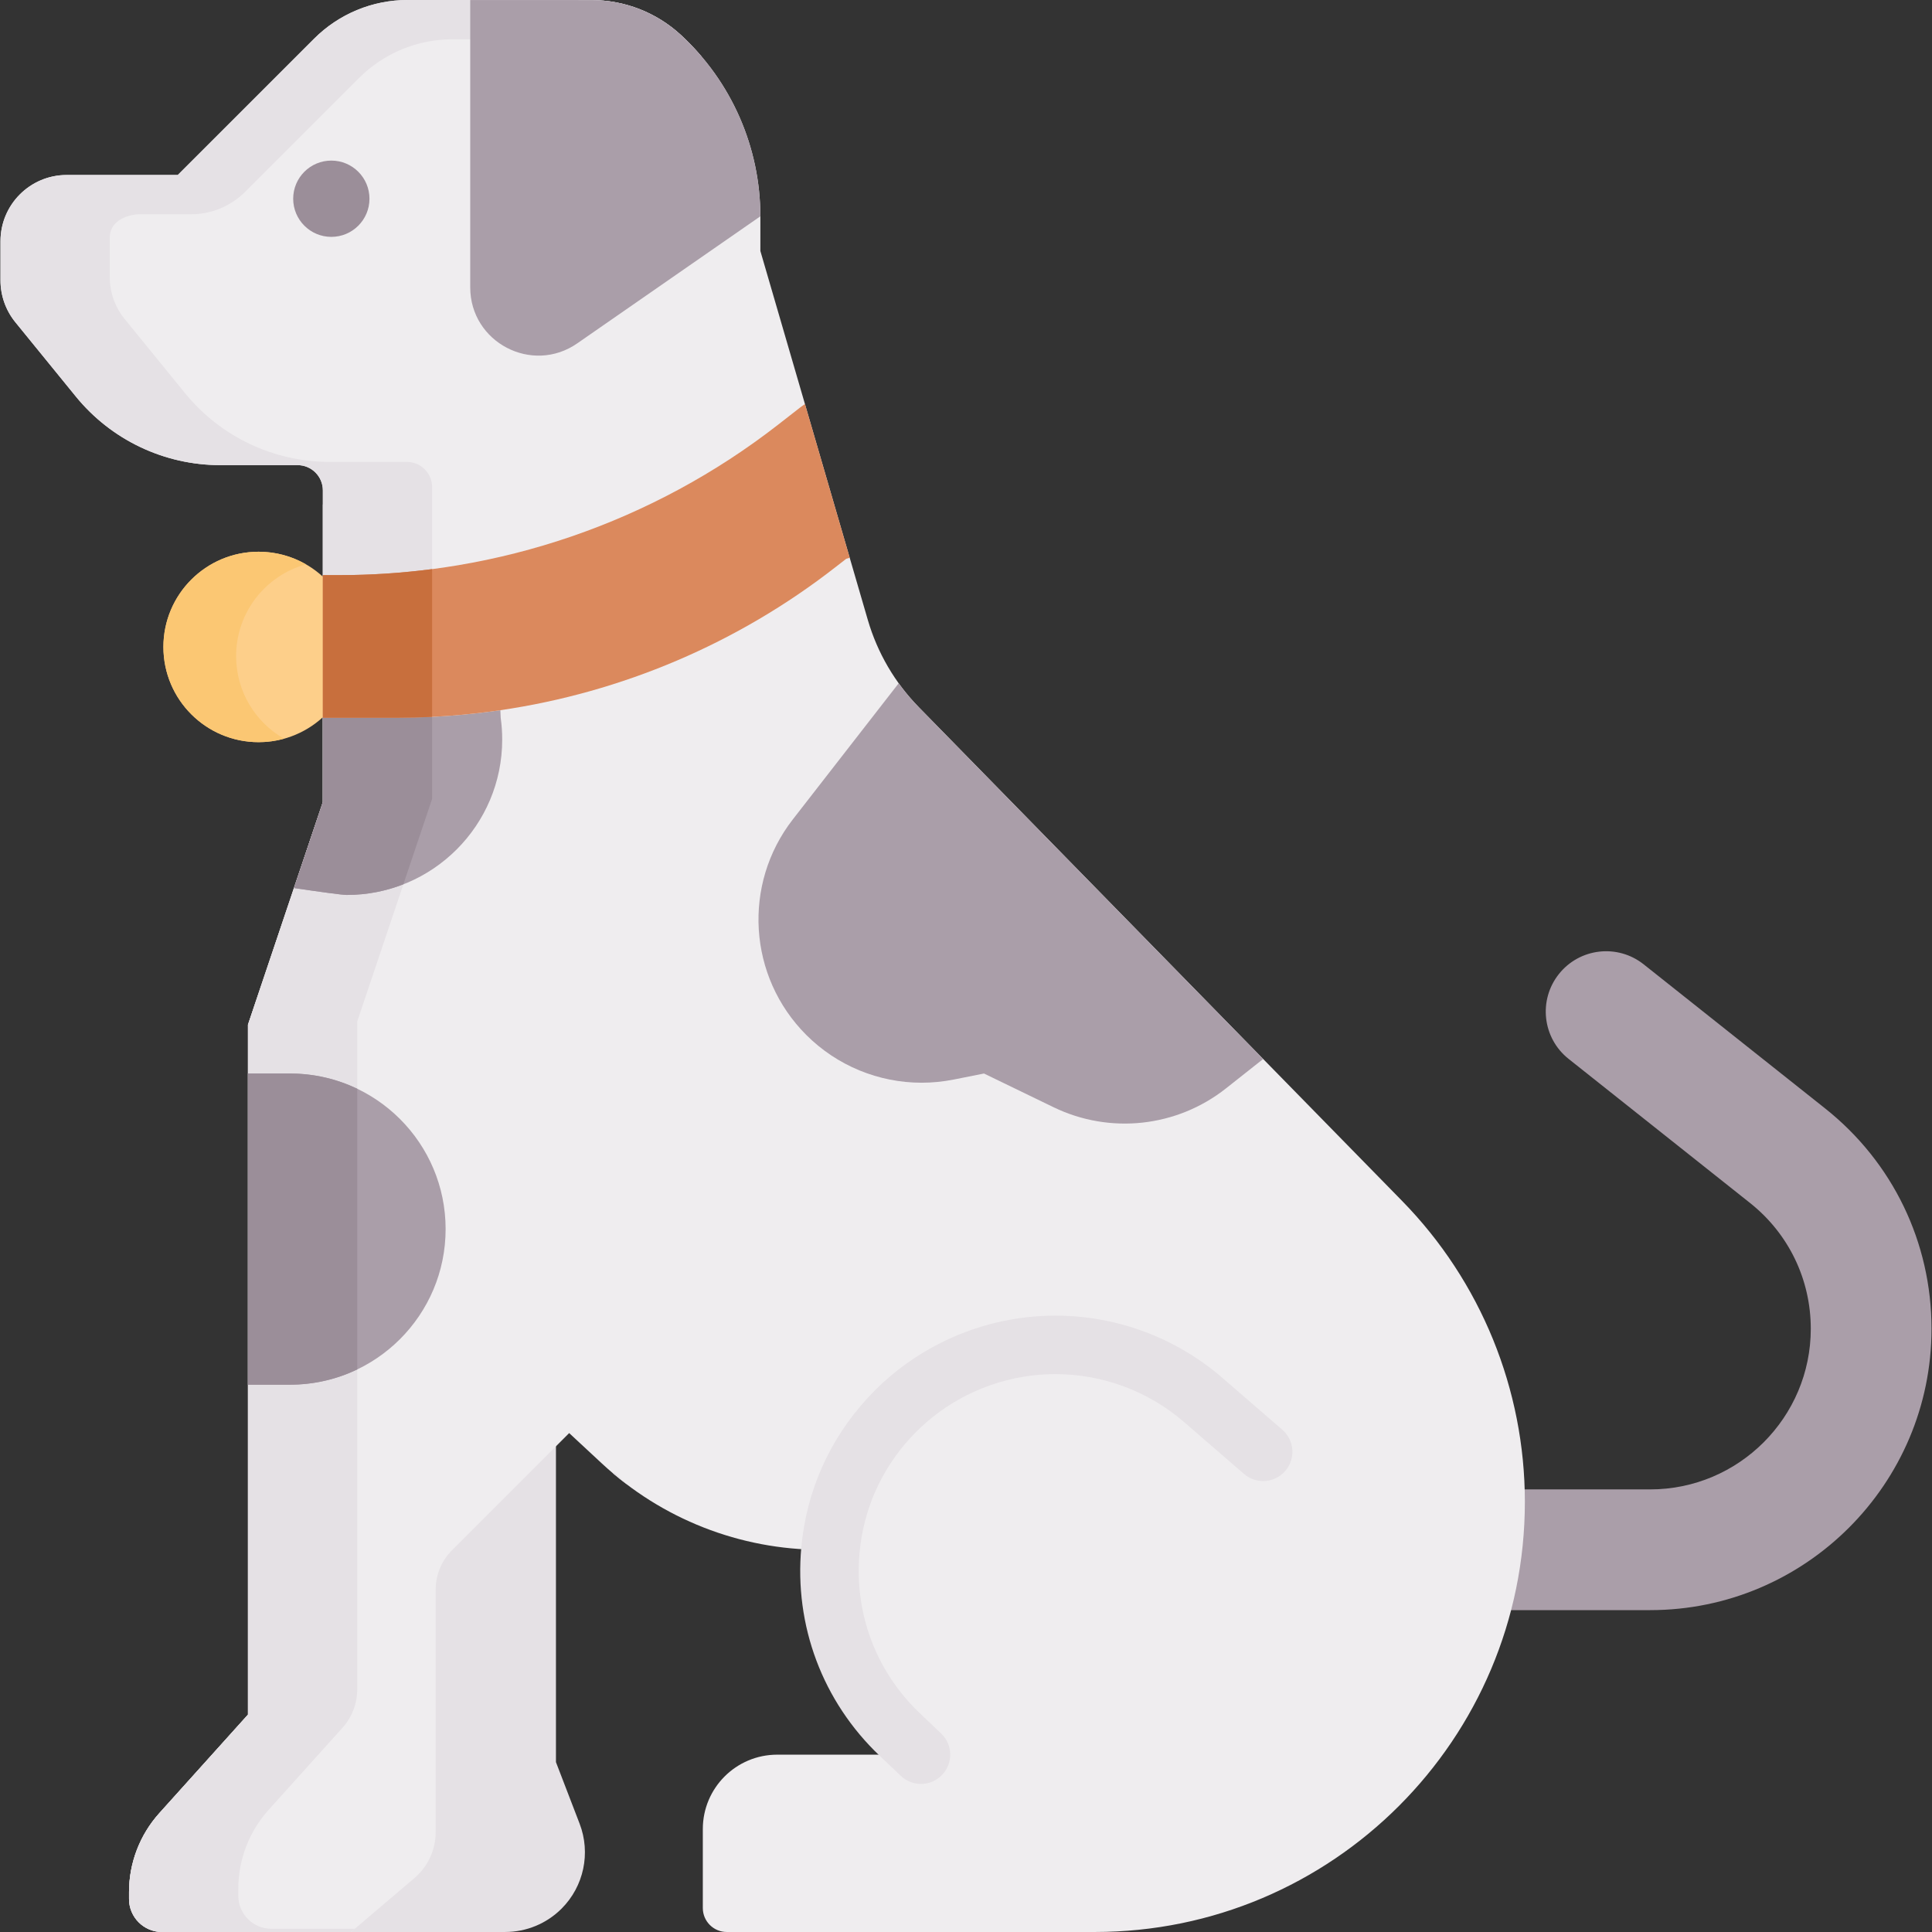 <svg id="Capa_1" enable-background="new 0 0 495.4 495.4" height="512" viewBox="0 0 495.4 495.4" width="512" xmlns="http://www.w3.org/2000/svg"><rect x="0" y="0" width="495.4" height="495.4" fill="#333333" stroke="none"/><g><path d="m388.515 412.866h34.615c39.781 0 72.146-32.364 72.146-72.146 0-22.138-9.943-42.731-27.28-56.498l-46.527-36.948c-6.695-5.317-16.431-4.2-21.748 2.496-5.316 6.694-4.199 16.431 2.496 21.748l46.527 36.948c9.897 7.86 15.574 19.616 15.574 32.255 0 22.711-18.477 41.188-41.188 41.188h-31.14-68.095v30.958h64.62z" fill="#aa9ea9"/><path d="m78.547 495.395h51c5.42 0 10.619-2.153 14.452-5.986 5.711-5.711 7.523-14.248 4.625-21.786l-6.068-15.783v-76.121-75.312h-59.771z" fill="#e5e1e5"/><g id="XMLID_180_"><g><path d="m236.155 449.93-5.44-5.17c-13.36-12.7-19.35-30.28-17.77-47.35l-.25-.02h-2.08c-20.861 0-40.949-7.89-56.235-22.086l-8.435-7.834-30.05 30.05c-2.68 2.68-4.18 6.3-4.18 10.08v62.2c0 4.53-1.99 8.83-5.44 11.77l-16.2 13.78c-.04.015-.096.035-.136.05h-48.384c-4.678 0-8.47-3.792-8.47-8.47v-1.77c0-7.47 2.77-14.68 7.76-20.23l22.74-25.27v-176.92l19.2-57.06v-79.934c0-3.577-2.9-6.476-6.476-6.476h-19.824c-14.37 0-27.977-6.468-37.049-17.612l-15.501-19.038c-2.46-3.03-3.81-6.81-3.81-10.72v-10.05c0-9.378 7.602-16.98 16.98-16.98h28.48l34.96-34.95c6.35-6.35 14.96-9.92 23.94-9.92l47.21.02c4.24 0 8.4.8 12.28 2.31 3.89 1.52 7.49 3.76 10.61 6.63 12.99 11.97 20.38 28.83 20.39 46.5v8.9l27.55 94.6c2.46 8.44 6.96 16.15 13.12 22.43l123.89 126.56c10.08 10.3 17.95 22.38 23.3 35.49 5.34 13.11 8.17 27.24 8.17 41.66 0 60.92-49.38 110.3-110.29 110.3h-94.35c-3.397 0-6.15-2.753-6.15-6.15v-20.24c0-10.538 8.542-19.08 19.08-19.08z" fill="#efedef"/></g><g fill="#e5e1e5"><path d="m160.926 380.765-3.465-3.218-.258.258c1.213 1.027 2.459 2.008 3.723 2.96z"/><path d="m44.602 495.237c0-7.47 2.77-14.68 7.76-20.23l22.74-25.27v-176.92l19.2-57.06v-79.934c0-3.577-2.9-6.476-6.476-6.476h-5.04v76.333l-19.2 57.06v176.92l-22.74 25.27c-4.99 5.55-7.76 12.76-7.76 20.23v1.77c0 4.678 3.792 8.47 8.47 8.47h3.047v-.163z"/></g><g><g><path d="m236.154 457.43c-1.856 0-3.714-.684-5.166-2.063l-5.44-5.17c-14.616-13.894-21.932-33.386-20.072-53.478 1.319-14.34 7.17-27.541 16.922-38.169 12.357-13.473 29.939-21.2 48.236-21.2 15.716 0 30.919 5.668 42.809 15.959l15.359 13.289c3.132 2.71 3.475 7.447.765 10.579s-7.446 3.476-10.579.765l-15.36-13.29c-9.165-7.934-20.881-12.302-32.993-12.302-14.106 0-27.658 5.956-37.183 16.34-7.514 8.19-12.023 18.358-13.039 29.407-1.434 15.494 4.205 30.519 15.469 41.227l5.439 5.169c3.002 2.854 3.124 7.601.27 10.603-1.474 1.552-3.454 2.334-5.437 2.334z" fill="#e5e1e5"/></g></g><path d="m174.585 8.96c-3.12-2.87-6.72-5.11-10.61-6.63-3.88-1.51-8.04-2.31-12.28-2.31l-47.21-.02c-8.98 0-17.59 3.57-23.94 9.92l-34.96 34.95h-5.694-4.581-18.205c-9.378 0-16.98 7.602-16.98 16.98v10.05c0 3.91 1.35 7.69 3.81 10.72l15.501 19.038c9.073 11.144 22.68 17.612 37.049 17.612h19.824c3.577 0 6.476 2.9 6.476 6.476v79.934l-19.2 57.06v176.92l-22.74 25.27c-4.99 5.55-7.76 12.76-7.76 20.23v1.77c0 4.678 3.792 8.47 8.47 8.47h48.384c.04-.015.096-.035.136-.05l.917-.78h-21.42c-4.678 0-8.47-3.792-8.47-8.47v-1.77c0-7.47 2.77-14.68 7.76-20.23l18.951-21.059c2.44-2.711 3.789-6.229 3.789-9.876v-171.255l19.2-57.06v-79.934c0-3.577-2.9-6.476-6.476-6.476h-19.824c-14.37 0-27.977-6.468-37.049-17.612l-15.5-19.038c-2.46-3.03-3.81-6.81-3.81-10.72v-10.05c0-5.72 7.168-6.073 7.168-6.073h13.641c5.218 0 10.223-2.073 13.913-5.762l29.196-29.188c6.35-6.35 14.96-9.92 23.94-9.92l47.21.02c4.24 0 8.4.8 12.28 2.31 1.515.592 2.983 1.296 4.399 2.101-1.65-1.941-3.41-3.802-5.305-5.548z" fill="#e5e1e5"/></g><circle cx="84.959" cy="50.958" fill="#9b8e99" r="9.78"/><circle cx="66.314" cy="165.89" fill="#fdcf8a" r="24.415"/><path d="m60.544 168.235c0-11.227 7.581-20.678 17.902-23.53-3.575-2.052-7.714-3.231-12.132-3.231-13.484 0-24.415 10.931-24.415 24.415s10.931 24.415 24.415 24.415c2.257 0 4.439-.313 6.514-.886-7.338-4.209-12.284-12.116-12.284-21.183z" fill="#fbc773"/><g id="XMLID_181_"><g><path d="m128.385 184.04c.26 1.83.39 3.69.39 5.59 0 22.01-17.84 39.85-39.85 39.85-1.17 0-6.67-.76-13.55-1.77l7.41-22.03v-21.64h2.17 16.87c8.9 0 17.75-.65 26.48-1.93z" fill="#aa9ea9"/><path d="m101.825 184.04h-16.87-2.17v21.64l-7.41 22.03c6.88 1.01 12.38 1.77 13.55 1.77 5.122 0 10.013-.977 14.51-2.737l7.367-21.893v-21.037c-2.985.147-5.978.227-8.977.227z" fill="#9b8e99"/><path d="m74.365 275.27c22.04 0 39.9 17.86 39.9 39.89 0 11.02-4.47 20.99-11.69 28.21s-17.19 11.69-28.21 11.69h-10.78v-79.79z" fill="#aa9ea9"/><path d="m91.602 279.175c-5.217-2.502-11.063-3.905-17.237-3.905h-10.78v79.79h10.78c6.175 0 12.021-1.405 17.237-3.91z" fill="#9b8e99"/><path d="m235.645 181.39 88.25 90.16-9.54 7.54c-12.59 9.95-29.75 11.82-44.19 4.83l-17.85-8.65-7.79 1.55c-2.73.54-5.48.81-8.2.81-10.99 0-21.66-4.33-29.58-12.25-14.92-14.92-16.4-38.61-3.45-55.27l27.14-34.9c1.57 2.18 3.31 4.25 5.21 6.18z" fill="#aa9ea9"/></g><g><g id="XMLID_182_"><g><path d="m206.405 103.6 11.48 39.42-.89.26-2.78 2.16c-25.09 19.55-54.73 32.11-85.91 36.67-8.73 1.28-17.58 1.93-26.48 1.93h-16.87-2.17v-36.57h1.04 3.33c40.72 0 80.27-13.59 112.4-38.6l5.73-4.47z" fill="#db895d"/></g><path d="m110.802 183.813v-37.885c-7.807 1.018-15.705 1.542-23.647 1.542h-3.33-1.04v36.57h2.17 16.87c2.999 0 5.992-.08 8.977-.227z" fill="#c86f3d"/><g><g id="XMLID_183_"><g><path d="m194.975 55.46-46.95 32.58c-11.59 8.05-27.45-.25-27.45-14.36v-73.67l31.12.01c4.24 0 8.4.8 12.28 2.31 3.89 1.52 7.49 3.76 10.61 6.63 12.99 11.97 20.38 28.83 20.39 46.5z" fill="#aa9ea9"/></g></g></g></g></g></g></g></svg>